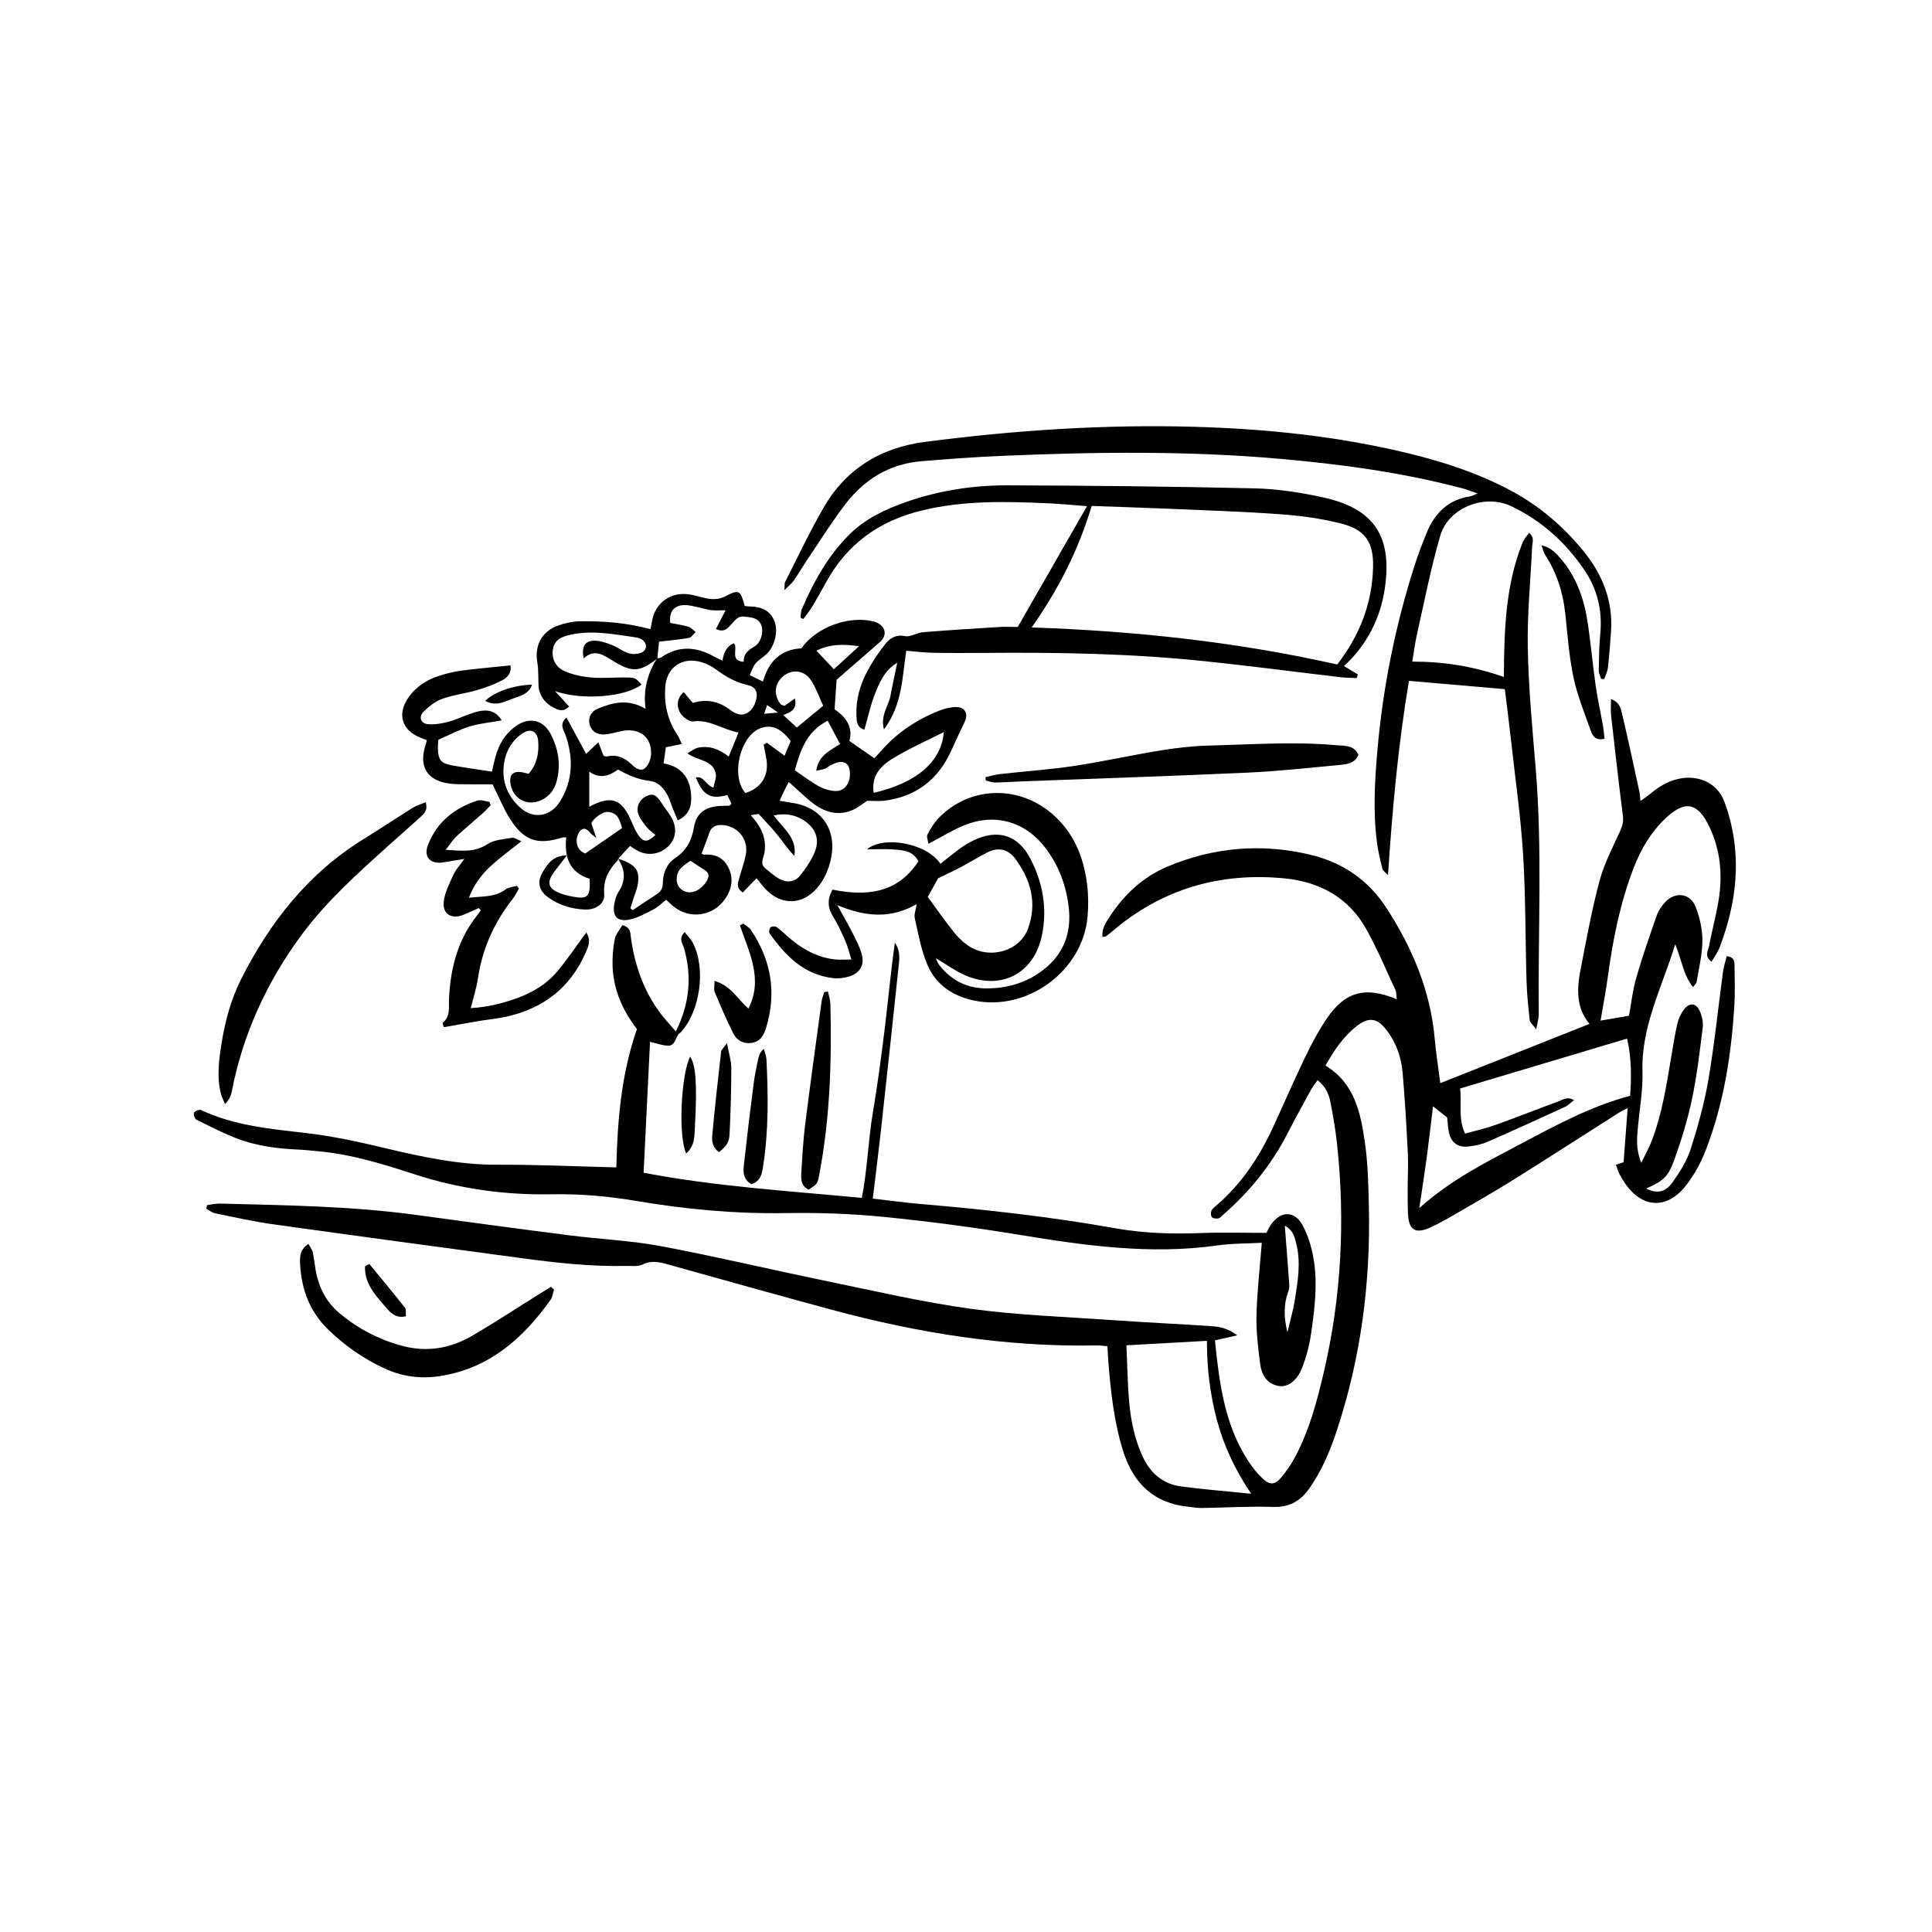<svg xmlns="http://www.w3.org/2000/svg" xmlns:xlink="http://www.w3.org/1999/xlink" width="1080" zoomAndPan="magnify" viewBox="0 0 810 810" height="1080" preserveAspectRatio="xMidYMid meet" version="1.0"><defs><clipPath id="6fb962266b"><path d="M 86 293 L 728 293 L 728 632.297 L 86 632.297 Z M 86 293 " clip-rule="nonzero"/></clipPath></defs><g clip-path="url(#6fb962266b)"><path fill="#000000" d="M 555.723 446.746 C 568 454.203 570.449 466.625 572.246 479.027 C 573.512 487.777 573.688 496.719 573.902 505.586 C 574.676 537.926 570.516 569.59 560.273 600.352 C 557.523 608.609 554.113 616.562 549.129 623.766 C 545.449 629.082 540.859 632.004 533.922 631.785 C 523.867 631.461 513.781 632.09 503.711 632.238 C 501.906 632.262 500.102 631.895 498.293 631.719 C 483.629 630.273 475.051 621.801 470.809 608.145 C 467.008 595.91 465.664 583.301 464.652 570.617 C 464.5 568.652 464.434 566.68 464.305 564.398 C 462.59 564.27 461.227 564.051 459.875 564.074 C 422.047 564.82 385.094 558.941 348.703 549.117 C 325.738 542.918 302.84 536.477 279.926 530.086 C 276.395 529.105 273.129 528.32 269.445 530.133 C 267.441 531.121 264.695 530.695 262.281 530.746 C 247.504 531.07 232.867 529.402 218.262 527.438 C 183.68 522.785 149.098 518.129 114.543 513.293 C 106.363 512.148 98.281 510.324 90.18 508.676 C 88.883 508.41 87.723 507.422 86.5 506.777 C 86.598 506.27 86.703 505.766 86.801 505.262 C 88.676 505.031 90.562 504.551 92.43 504.602 C 119.863 505.332 147.312 505.648 174.578 509.375 C 195.957 512.297 217.344 515.188 238.75 517.922 C 251.543 519.559 264.52 520.102 277.164 522.477 C 300.344 526.828 323.305 532.312 346.406 537.07 C 366.539 541.215 386.625 545.922 406.957 548.711 C 426.703 551.418 446.734 552.078 466.652 553.484 C 480.34 554.445 494.043 555.078 507.738 555.98 C 511.254 556.211 514.754 556.852 518.715 559.84 C 514.941 560.688 512.316 561.273 509.371 561.941 C 511.195 579.711 513.324 597.273 523.41 612.652 C 525.16 615.32 527.219 617.902 529.551 620.066 C 532.266 622.59 534.438 622.551 536.887 619.738 C 539.371 616.887 541.531 613.633 543.289 610.277 C 549.043 599.285 552.184 587.359 554.992 575.379 C 562.375 543.84 564.023 511.938 560.582 479.758 C 559.941 473.766 558.91 467.801 557.75 461.879 C 557.094 458.516 555.594 455.406 552.41 452.859 C 551.402 454.301 550.414 455.484 549.691 456.809 C 546.391 462.824 543.07 468.832 539.941 474.934 C 533.141 488.23 523.953 499.609 512.715 509.375 C 512.109 509.898 511.52 510.676 510.82 510.809 C 509.953 510.98 508.668 510.895 508.152 510.359 C 507.648 509.832 507.57 508.477 507.867 507.699 C 508.195 506.84 509.102 506.16 509.852 505.516 C 520.32 496.539 527.805 485.383 533.547 472.98 C 538.125 463.094 542.43 453.086 547.168 443.273 C 549.879 437.656 552.824 432.082 556.328 426.934 C 563.996 415.684 572.523 413.434 585.598 418.949 C 585.383 417.395 585.492 416.02 584.988 414.934 C 580.992 406.359 577.328 397.582 572.707 389.352 C 565.309 376.18 553.137 369.691 538.531 368.262 C 511.363 365.613 486.996 372.73 466.082 390.664 C 465.32 391.316 464.531 391.957 463.703 392.52 C 463.398 392.727 462.941 392.707 462.223 392.863 C 461.828 389.551 463.496 386.996 465.102 384.535 C 471.176 375.168 479.148 367.676 489.41 363.348 C 508.934 355.117 529.242 353.43 549.871 358.473 C 563.125 361.715 573.777 369.125 581.254 380.641 C 592.16 397.445 599.762 415.5 601.539 435.715 C 602.07 441.715 603.027 447.68 603.848 454.125 C 624.871 445.77 645.445 437.605 666.406 429.273 C 660.793 422.609 661.07 414.672 662.621 406.695 C 665.047 394.238 667.297 381.719 670.562 369.48 C 672.516 362.16 676.129 355.254 679.297 348.297 C 680.258 346.18 680.707 344.383 680.402 342.027 C 678.625 328.031 677.035 313.996 675.461 299.973 C 675.23 297.902 675.43 295.781 675.43 293.09 C 679.109 294.438 679.535 297.094 680.031 299.176 C 682.602 309.941 684.895 320.781 687.25 331.598 C 687.5 332.758 687.559 333.965 687.793 335.828 C 689.402 334.645 690.668 333.816 691.82 332.848 C 695.422 329.82 699.32 327.449 704.012 326.473 C 712.055 324.797 719.941 328.254 722.871 335.91 C 725.074 341.68 726.535 347.895 727.254 354.031 C 728.988 368.949 726.234 383.375 720.906 397.324 C 720.145 399.316 718.805 401.086 717.602 403.188 C 714.305 400.895 716.238 398.41 716.605 396.395 C 717.816 389.66 719.723 383.039 720.711 376.277 C 722.199 366.109 721.156 356.125 716.703 346.719 C 711.809 336.383 706.457 335.348 698.258 343.109 C 692.129 348.91 687.961 356.008 684.945 363.82 C 679.32 378.402 676.246 393.586 674.164 409.027 C 673.336 415.184 672.145 421.297 671.047 427.902 C 674.84 427.25 678.707 426.578 682.961 425.848 C 683.918 420.66 684.48 415.234 685.969 410.074 C 688.527 401.191 691.574 392.434 694.637 383.707 C 695.348 381.676 696.707 379.73 698.199 378.152 C 702.469 373.645 708.746 374.496 710.949 380.297 C 712.637 384.734 713.77 389.68 713.742 394.395 C 713.711 400.176 712.25 405.957 711.312 411.719 C 711.203 412.379 710.484 412.941 709.836 413.84 C 705.68 408.77 705.129 402.535 702.344 395.887 C 696.695 414.242 688.023 430.434 688.613 449.309 C 688.852 456.914 687.441 464.57 686.738 472.191 C 686.297 476.926 685.754 481.652 688.113 487.523 C 689.887 483.844 691.34 481.266 692.402 478.535 C 696.875 466.98 698.703 454.797 700.746 442.668 C 701.516 438.094 702.215 433.504 703.289 429.004 C 703.785 426.922 704.793 424.781 706.125 423.105 C 708.43 420.203 711.137 420.512 712.664 423.941 C 713.602 426.055 714.148 428.672 713.863 430.941 C 712.609 440.934 711.453 450.969 709.371 460.805 C 707.547 469.445 704.941 477.973 701.949 486.289 C 699.312 493.621 697.211 495.129 690.156 498.336 C 694.605 500.395 698.02 500.074 701.062 495.879 C 704.219 491.535 707.211 486.742 708.84 481.68 C 711.918 472.109 714.609 462.312 716.297 452.41 C 718.836 437.52 720.344 422.461 722.375 407.477 C 722.676 405.234 723.406 403.047 723.926 400.898 C 727.359 401.273 727.184 403.371 727.211 405.078 C 727.285 410.723 727.48 416.395 727.117 422.02 C 725.801 442.633 722.617 462.945 715.113 482.301 C 713.102 487.492 710.305 492.602 706.891 496.984 C 698.867 507.293 688.328 506.621 681.113 495.836 C 680.332 494.664 679.574 493.461 678.945 492.199 C 678.418 491.141 678.086 489.977 677.48 488.332 C 678.684 487.934 679.676 487.598 680.699 487.254 C 681.25 479.902 681.805 472.523 682.406 464.543 C 680.984 465.301 679.82 465.816 678.758 466.488 C 663.961 475.898 649.219 485.41 634.355 494.723 C 626.84 499.43 619.117 503.828 611.445 508.277 C 607.609 510.5 603.77 512.762 599.742 514.594 C 593.367 517.484 590.633 515.758 590.305 508.891 C 590.129 505.262 590.168 501.621 590.176 497.988 C 590.176 493.145 590.484 488.281 590.238 483.449 C 589.672 472.172 589.031 460.895 588.047 449.652 C 587.496 443.359 585.43 437.398 581.609 432.25 C 577.41 426.59 573.812 426.156 568.379 430.523 C 562.957 434.887 559.227 440.57 555.727 446.734 Z M 595.051 506.512 C 608.434 494.488 623.258 487.168 637.766 479.48 C 652.312 471.773 666.863 463.863 683.434 459.414 C 684.016 451.66 684.035 443.555 682.16 435.438 C 658.738 442.434 635.645 449.332 612.156 456.355 C 612.918 462.57 611.25 468.816 614.219 475.246 C 618.738 473.996 622.867 473.125 626.805 471.707 C 635.707 468.512 644.5 465.008 653.383 461.758 C 655.199 461.09 657.121 459.559 659.922 461.246 C 658.363 462.43 657.406 463.477 656.215 464.02 C 645.434 468.973 634.641 473.926 623.766 478.664 C 621.227 479.773 618.367 480.387 615.594 480.684 C 611.07 481.168 608.301 478.938 607.418 474.488 C 607.027 472.523 606.945 470.492 606.727 468.508 C 604.738 466.941 602.812 465.414 600.789 463.824 C 599.91 471.074 599.16 477.875 598.25 484.66 C 597.324 491.547 596.246 498.414 595.051 506.512 Z M 506.004 562.148 C 494.762 562.773 483.602 563.395 472.27 564.031 C 472.637 572.262 472.723 579.906 473.383 587.488 C 474.047 595.125 475.539 602.629 478.645 609.762 C 481.871 617.184 487.121 622.125 495.215 623.203 C 504.535 624.445 513.93 625.176 524.559 626.262 C 517.66 615.988 513.039 606.016 510.168 595.258 C 507.312 584.527 506 573.621 506.004 562.152 Z M 506.004 562.148 " fill-opacity="1" fill-rule="nonzero"/></g><path fill="#000000" d="M 275.582 276.078 C 268.074 281.867 265.012 282.066 256.586 276.828 C 252.707 274.414 249.027 271.953 244.703 276.07 C 243.754 271.195 245.09 268.711 249.082 268.617 C 251.562 268.559 254.16 269.496 256.547 270.406 C 258.973 271.34 261.098 273.141 263.555 273.887 C 265.262 274.398 267.57 274.266 269.148 273.492 C 271.488 272.332 271.301 269.527 269.102 268.117 C 268.445 267.691 267.637 267.379 266.859 267.27 C 257.691 265.977 248.551 264.062 239.242 266.094 C 235.73 266.855 232.492 268.09 231.82 272.141 C 231.152 276.18 232.996 279.66 236.43 281.246 C 239.965 282.879 244.043 283.715 247.961 284.051 C 252.961 284.477 258.035 283.914 263.07 284.043 C 266.477 284.129 266.477 284.328 269 286.988 C 262.332 292.223 244.082 293.75 232.723 289.766 C 234.875 292.129 236.699 294.125 238.621 296.227 C 235.887 298.773 233.906 297.598 231.988 296.602 C 228.98 295.039 226.879 292.617 226.039 289.336 C 225.652 287.801 225.793 286.141 225.711 284.531 C 225.586 282.355 225.715 280.145 225.32 278.023 C 223.957 270.719 227.113 264.656 234.133 262.207 C 236.953 261.223 240.023 260.527 242.992 260.48 C 252.883 260.324 262.715 261.074 272.73 263.777 C 272.91 262.809 273.137 261.742 273.305 260.668 C 274.461 253.324 280.379 248.484 287.801 249.074 C 290.188 249.262 292.539 249.984 294.879 250.574 C 298.078 251.375 301.086 251.598 304.242 249.941 C 309.828 247.012 310.52 247.469 312.207 254.059 C 312.918 254.129 313.699 254.262 314.48 254.273 C 319.059 254.352 322.836 255.812 324.672 260.379 C 326.398 264.656 324.801 271.125 321.277 274.332 C 319.82 275.656 318.012 276.648 316.785 278.133 C 315.695 279.453 315.191 281.25 314.32 283.066 C 316.008 283.883 317.785 284.75 319.867 285.75 C 322.266 277.371 327.262 272.242 335.992 271.824 C 342.055 263.113 355.496 258.055 365.949 260.469 C 370.672 261.555 372.809 265.816 368.797 269.289 C 362.875 274.41 356.977 279.559 350.75 284.977 C 350.504 288.539 350.223 292.723 349.902 297.352 C 354.539 300.52 357.785 304.82 356.117 310.648 C 359.648 313.094 362.859 315.324 366.566 317.895 C 367.223 317.18 368.422 315.945 369.559 314.648 C 376.23 307.078 384.41 301.66 393.727 297.969 C 395.938 297.094 398.395 296.473 400.746 296.434 C 404.555 296.371 406.086 299.242 404.469 302.609 C 402.562 306.582 400.676 310.562 398.879 314.578 C 393.402 326.801 384.137 333.996 370.793 335.699 C 368.711 335.965 366.566 335.738 363.566 335.738 C 361.84 336.812 359.316 339.043 356.383 340.043 C 350.066 342.199 344.488 339.895 339.594 335.797 C 336.676 333.352 333.914 330.719 330.664 327.797 C 329.828 329.457 329.234 330.617 328.668 331.793 C 328.141 332.871 327.656 333.973 326.855 335.703 C 328.789 336.043 330.43 336.371 332.086 336.605 C 344.402 338.344 350.973 347.816 348.387 360.008 C 347.402 364.641 345.566 368.84 342.457 372.422 C 336.41 379.379 327.773 379.664 321.27 373.086 C 319.859 371.664 318.684 370.004 317.191 368.199 C 315.23 370.223 313.293 372.234 311.41 374.176 C 308.488 372.203 309.344 370.215 309.879 368.301 C 310.809 365.004 312.012 361.766 312.672 358.414 C 313.938 351.941 309.355 346.285 302.84 345.902 C 300.121 345.742 298.184 346.625 297.277 349.426 C 296.352 352.273 295.203 355.055 294.156 357.859 C 294.473 358.027 294.801 358.355 295.098 358.332 C 299.812 357.93 303.434 359.578 305.5 363.957 C 307.59 368.387 306.832 372.648 304.207 376.586 C 299.109 384.242 289.082 385.672 282.086 379.801 C 281.191 379.051 280.371 378.215 279.316 377.238 C 277.371 378.734 275.781 380.344 273.875 381.332 C 270.699 382.977 267.434 384.793 263.996 385.512 C 258.668 386.621 256.496 383.984 257.629 378.539 C 257.949 376.98 258.402 375.32 259.262 374.012 C 262.438 369.234 262.191 364.629 259.09 360.012 C 266.57 362.32 268.574 365.02 267.293 371.328 C 266.938 373.086 266.199 374.777 265.652 376.496 C 265.191 377.926 264.75 379.359 264.305 380.797 C 264.617 381.066 264.934 381.332 265.242 381.605 C 268.547 379.406 271.812 377.156 275.168 375.039 C 277.027 373.871 277.91 372.473 277.91 370.152 C 277.91 365.898 279.641 362.051 283.125 359.703 C 287.844 356.52 289.984 352.395 290.938 346.852 C 291.984 340.75 295.793 338.207 302.109 337.883 C 303.309 337.82 304.527 337.871 305.727 337.781 C 305.992 337.762 306.227 337.348 306.664 336.941 C 306.117 335.777 305.527 334.543 304.965 333.344 C 297.762 335.18 294.949 333.617 291.711 325.965 C 295.203 325.16 295.824 329.289 299.102 330.188 C 299.504 328.035 300.426 326.078 300.082 324.371 C 298.922 318.562 292.727 319.043 288.145 315.852 C 290.035 314.82 291.227 313.789 292.578 313.5 C 297.324 312.484 301.559 314.051 305.52 317.191 C 307.008 313.539 308.27 310.441 309.621 307.117 C 302.91 305.883 297.512 301.531 290.664 302.461 C 289.492 302.621 287.957 301.645 286.895 300.805 C 283.379 297.992 283.23 292.992 286.656 290.168 C 287.891 291.645 289.117 293.117 290.457 294.719 C 296.457 292.801 301.699 294.164 306.465 297.863 C 307.246 298.473 308.18 298.961 309.117 299.285 C 312.305 300.387 315.414 298.316 316.75 294.293 C 317.984 290.594 317.105 288.027 313.523 287.234 C 308.438 286.105 304.203 283.645 300.109 280.617 C 298.359 279.324 296.297 278.27 294.207 277.645 C 286.062 275.18 279.465 279.711 278.891 288.133 C 278.395 295.379 279.957 302.145 284.082 308.242 C 284.695 309.152 285.051 310.238 285.859 311.941 C 283.242 312.465 281.227 312.867 279.148 313.285 C 278.852 315.438 278.562 317.594 278.227 320.051 C 285.59 321.355 289.23 326.012 289.727 332.996 C 290.023 337.199 289.512 341.402 284.141 343.938 C 283.082 341.312 282.008 339.027 281.23 336.648 C 279.758 332.121 276.789 327.906 272.512 327.41 C 267.492 326.828 263.328 325.027 259.148 322.645 C 255.312 325.352 251.461 326.66 247.059 323.516 L 247.059 338.219 C 256.449 333.246 260.762 334.883 264.895 344.738 C 265.746 346.77 266.645 348.863 267.965 350.586 C 270 353.234 271.566 353.035 274.812 350.078 C 273.598 349.027 272.238 348.133 271.262 346.926 C 269.891 345.23 268.438 343.445 267.68 341.453 C 266.516 338.387 268.094 335.219 270.914 333.844 C 273.727 332.465 275.172 333.176 277.535 336.895 C 278.715 338.766 280.152 340.477 281.289 342.371 C 283.812 346.555 283.57 351.023 280.797 354.168 C 277.438 357.98 272.078 359.086 267.617 356.824 C 266.414 356.215 265.312 355.41 264.133 354.664 C 262.316 356.637 260.711 358.371 259.109 360.102 C 259.082 360.305 259.129 360.574 259.012 360.691 C 255.184 364.648 252.836 368.883 253.316 374.887 C 253.633 378.895 249.816 381.5 245.285 381.332 C 239.766 381.125 234.508 379.562 229.965 376.332 C 225.785 373.367 224.984 369.633 227.734 365.281 C 229.66 362.223 231.656 358.805 237.645 358.598 C 235.535 361.359 234.191 363.168 232.793 364.941 C 228.844 369.945 229.582 372.66 235.562 374.777 C 236.887 375.246 238.277 375.551 239.656 375.828 C 246.449 377.176 247.605 376.082 247.207 368.426 C 238.73 365.844 236.531 359.281 237.406 351.094 C 236.656 351.094 236.242 351 235.891 351.109 C 225.359 354.406 219.762 352.613 213.82 343.297 C 211.137 339.086 209.27 334.359 206.516 328.836 C 204.117 328.836 200.941 328.875 197.762 328.824 C 194.535 328.773 191.277 328.922 188.102 328.469 C 179.18 327.203 175.648 321.5 178.23 312.938 C 178.457 312.188 178.664 311.438 178.98 310.336 C 177.957 309.938 177.051 309.605 176.16 309.238 C 168.492 306.062 166.457 299.531 171.098 292.656 C 174.273 287.949 178.836 285.016 184.145 283.32 C 187.203 282.344 190.371 281.562 193.551 281.148 C 200.25 280.273 206.984 279.707 214.012 278.977 C 214.574 281.938 212.863 284.039 210.586 285.207 C 207.23 286.934 203.625 288.285 199.992 289.34 C 195.168 290.742 190.078 291.312 185.379 293 C 182.484 294.043 179.781 296.184 177.57 298.398 C 175.391 300.586 176.414 303.387 179.469 303.625 C 182.387 303.852 185.477 303.316 188.32 302.508 C 192.383 301.363 196.195 299.332 200.273 298.309 C 204.039 297.367 207.801 297.785 210.355 302.039 C 205.617 302.887 201.129 303.277 196.918 304.562 C 192.523 305.906 188.398 308.133 183.77 310.145 C 183.719 311.27 183.562 312.633 183.602 313.992 C 183.738 318.594 184.887 320.055 189.492 320.883 C 194.844 321.848 200.238 322.578 206.242 323.508 C 206.656 321.742 207.09 319.676 207.625 317.633 C 209.047 312.18 211.809 307.551 216.465 304.293 C 221.863 300.508 227.734 301.801 230.785 307.59 C 234.082 313.844 235.246 320.504 233.391 327.5 C 232.402 331.23 230.234 333.996 226.684 335.582 C 221.156 338.051 215.359 335.07 214.129 329.16 C 213.207 324.711 215.137 322.875 219.652 323.93 C 220.234 324.066 220.816 324.223 221.641 324.426 C 225.004 320.586 225.98 315.949 225.672 311.043 C 225.379 306.395 222.465 305.043 218.699 307.707 C 214.727 310.512 212.32 314.539 211.461 319.215 C 210.082 326.699 212.332 333.266 217.906 338.434 C 223.531 343.645 230.828 342.5 234.836 335.949 C 240.293 327.035 240.418 317.684 237.043 308.016 C 236.324 305.961 234.309 303.715 237.5 300.812 C 240.348 306.094 243.047 311.105 245.719 316.074 C 247.168 314.715 248.75 313.223 250.871 311.23 C 251.84 313.73 252.457 315.309 253.043 316.836 C 253.508 316.965 253.93 317.23 254.266 317.152 C 258.391 316.223 261.727 317.52 264.719 320.398 C 266.297 321.918 268.547 323.723 270.551 321.938 C 271.973 320.672 272.871 318.156 272.957 316.152 C 273.246 309.367 268.633 305.453 261.773 306.309 C 260.188 306.504 258.641 307.027 257.066 307.332 C 255.68 307.594 254.277 307.949 252.895 307.926 C 249.961 307.875 247.898 306.438 247.152 303.504 C 246.516 300.988 247.77 298.285 250.574 297.133 C 256.84 294.559 263.234 292.805 270.68 297.199 C 269.543 288.887 271.648 282.203 275.457 275.988 C 276.02 275.883 276.707 275.949 277.141 275.652 C 284.438 270.57 291.816 271.055 299.289 275.219 C 300.426 275.852 301.629 276.367 302.91 276.996 C 303.449 273.086 305.055 270.652 307.73 269.695 C 309.613 271.934 305.707 277.082 311.816 277.449 C 311.645 274.203 313.602 272.605 316.242 271.086 C 319.086 269.449 320.32 264.695 319.117 261.949 C 317.746 258.805 314.742 258.859 311.949 258.508 C 309.555 258.211 308.379 259.801 306.988 261.316 C 305.348 263.102 303.762 265.5 300.168 263.688 C 301.57 260.961 302.852 258.477 304.203 255.855 C 301.805 255.855 299.988 256.02 298.211 255.812 C 296.426 255.605 294.691 254.996 292.914 254.641 C 290.949 254.254 288.957 253.645 286.984 253.68 C 282.543 253.75 280.461 256.418 281.004 261.168 C 283.469 261.656 286.066 262.008 288.543 262.742 C 289.699 263.094 290.633 264.199 291.66 264.969 C 290.742 265.82 289.922 267.25 288.887 267.438 C 284.684 268.184 280.418 268.543 276.293 269.031 C 276.094 271.008 275.84 273.562 275.586 276.117 Z M 314.715 341.77 C 319.047 346.402 321.438 351.277 320.527 357.375 C 320.195 359.586 318.379 362.062 320.922 364.117 C 322.789 365.633 324.613 367.281 326.688 368.438 C 329.844 370.195 333.219 369.906 335.473 367.062 C 337.938 363.949 340.297 360.543 341.707 356.883 C 343.762 351.535 341.758 347.008 336.91 343.891 C 333.242 341.531 329.281 340.848 324.355 341.875 C 328.387 347.34 334.254 351.348 333.051 358.828 C 330.348 356.141 328.328 353.004 326.008 350.113 C 323.645 347.172 320.973 344.469 318.059 341.246 C 317.57 341.324 316.434 341.504 314.715 341.777 Z M 333.23 322.941 C 336.969 325.469 340.008 327.836 343.348 329.664 C 345.387 330.785 347.855 331.535 350.168 331.633 C 353.375 331.766 355.535 329.473 356.137 326.566 C 356.543 324.629 356.383 321.672 355.18 320.488 C 353.129 318.473 350.273 319.758 347.898 321.047 C 347.188 321.426 346.574 322.016 345.832 322.289 C 344.828 322.648 343.75 322.797 342.223 323.148 C 343.121 316.707 347.984 314.684 352.207 311.941 C 350.5 308.719 348.871 305.648 347.02 302.152 C 338.074 306.781 335.609 314.496 333.238 322.945 Z M 366.293 332.395 C 384.02 328.359 394.754 319.43 395.691 306.93 C 388.816 310.402 382.23 313.375 375.996 316.973 C 370.328 320.238 365.109 324.215 366.285 332.395 Z M 331.512 310.652 C 328.219 306.535 324.633 303.371 319.086 305.223 C 310.305 308.145 306.199 325.527 312.543 332.465 C 319.395 330.363 322.66 324.777 321.211 317.684 C 320.844 315.867 320.52 314.043 320.176 312.219 C 320.617 311.941 321.059 311.668 321.496 311.391 C 323.902 313.148 326.305 314.914 328.945 316.844 C 329.836 314.688 330.672 312.684 331.512 310.652 Z M 345.133 295.898 C 343.574 292.574 342.223 288.566 339.969 285.148 C 337.156 280.895 332.098 280.449 328.414 283.477 C 324.703 286.52 324.199 291.172 327.219 295.18 C 327.523 295.582 328.266 295.652 328.906 295.918 C 330.25 294.965 331.57 294.043 333.258 292.844 C 334.402 297.566 331.254 298.621 328.383 299.797 C 330.566 301.797 332.441 303.516 334.082 305.023 C 337.496 302.203 340.711 299.551 345.125 295.902 Z M 245.371 357.84 C 250.426 354.348 255.453 350.883 260.82 347.176 C 259.953 344.562 259.465 340.625 254.691 340.398 C 252.359 340.289 248.297 343.641 247.961 345.219 C 248.59 347.086 249.094 348.605 250.012 351.359 C 248.422 350.043 247.91 349.73 247.555 349.297 C 246.469 347.965 245.078 346.66 243.555 348.016 C 242.512 348.941 241.793 350.746 241.754 352.184 C 241.68 354.695 242.785 356.855 245.375 357.84 Z M 289.492 360.879 C 288.641 361.512 286.883 362.508 285.531 363.898 C 283.293 366.199 283.125 370.102 284.879 372.125 C 286.867 374.426 290.09 374.812 293.023 372.828 C 294.297 371.969 295.469 370.734 296.258 369.422 C 297.738 366.957 297.141 365.633 294.535 364.164 C 293.004 363.297 291.574 362.25 289.492 360.879 Z M 342.293 272.793 C 344.789 275.449 347.027 277.836 349.602 280.586 C 353.285 277.215 356.711 274.078 360.145 270.945 C 353.77 269.988 347.984 269.969 342.293 272.793 Z M 321.621 295.586 C 321.207 296.805 320.875 297.773 320.379 299.254 C 322.199 299.094 323.402 298.98 326.191 298.738 C 324.129 297.312 323.191 296.668 321.621 295.586 Z M 321.621 295.586 " fill-opacity="1" fill-rule="nonzero"/><path fill="#000000" d="M 269.828 491.664 C 299.82 497.438 330.223 499.27 361.316 502.211 C 363.656 490.402 363.961 478.348 365.938 466.547 C 367.91 454.824 369.488 443.023 370.93 431.215 C 372.391 419.266 373.469 407.27 375.176 395.27 C 377.129 397.926 377.195 400.965 376.875 403.953 C 374.426 427.211 371.918 450.457 369.363 473.707 C 368.328 483.09 367.129 492.453 365.926 502.52 C 373.191 503.348 379.914 504.281 386.672 504.848 C 413.82 507.156 440.863 510.191 467.699 514.977 C 479.664 517.109 491.75 517.418 503.898 516.953 C 512.742 516.609 521.613 516.891 530.973 516.891 C 531.434 516.027 532.035 514.535 532.953 513.262 C 537 507.637 542.766 507.559 546.055 513.578 C 548.234 517.562 549.656 522.133 550.516 526.613 C 552.598 537.457 551.234 548.359 549.672 559.141 C 548.953 564.074 547.68 569.035 545.828 573.656 C 543.625 579.188 539.668 581.781 535.953 581.055 C 531.039 580.098 528.918 576.328 528.348 571.945 C 527.477 565.168 526.617 558.301 526.785 551.496 C 527.035 541.461 528.199 531.453 529.008 521.047 C 523.086 521.375 516.633 521.266 510.316 522.16 C 482.309 526.129 454.82 522.211 427.258 517.684 C 408.363 514.582 389.336 512.059 370.277 510.172 C 356.738 508.832 343.039 508.367 329.438 508.594 C 308.145 508.949 287.188 506.98 266.215 503.418 C 254.738 501.465 242.926 500.488 231.293 500.711 C 211.473 501.078 192.316 498.383 173.527 492.246 C 160.301 487.926 146.984 483.859 133.004 482.629 C 130.395 482.402 127.789 482.078 125.168 481.969 C 116.047 481.57 107.043 480.41 98.527 477.004 C 92.988 474.785 87.633 472.09 82.301 469.398 C 81.613 469.055 81.02 467.16 81.367 466.504 C 81.75 465.777 83.559 465.047 84.254 465.371 C 98.191 471.922 113.172 473.293 128.203 475.012 C 139.379 476.293 150.473 478.742 161.438 481.355 C 176.977 485.055 192.445 488.383 208.578 488.32 C 225.055 488.25 241.535 489.023 258.398 489.438 C 258.895 469.918 260.383 450.484 267.047 431.441 C 261.203 423.922 257.227 415.184 256.832 405.176 C 256.684 401.387 256.988 397.5 257.73 393.781 C 258.156 391.633 259.871 389.746 260.918 387.883 C 264.621 388.832 264.254 391.336 264.551 393.43 C 266.168 404.801 269.852 415.371 276.75 424.656 C 278.66 427.227 280.883 429.555 283.34 432.43 C 289.152 420.805 290.16 409.422 286.785 397.531 C 286.242 395.617 284.281 393.605 287.051 390.785 C 288.266 392.359 289.648 393.691 290.484 395.305 C 296.062 406.094 293.574 423.973 285.371 432.855 C 285.234 433 285.02 433.062 284.871 433.195 C 283.035 434.824 283.27 438.676 279.797 438.41 C 277.27 438.219 274.793 437.32 272.531 436.789 C 271.645 454.766 270.758 472.812 269.832 491.656 Z M 538.652 513.871 C 539.352 522.895 540 530.824 540.543 538.766 C 540.617 539.863 540.309 541.062 539.914 542.121 C 538.336 546.395 538.109 552.188 539.758 558.578 C 540.957 553.477 542.156 549.453 542.805 545.348 C 544.086 537.234 545.57 529.07 543.32 520.867 C 542.656 518.449 542.223 515.848 538.652 513.875 Z M 538.652 513.871 " fill-opacity="1" fill-rule="nonzero"/><path fill="#000000" d="M 630.504 283.812 C 630.621 263.895 631.227 245.148 638.391 227.379 C 638.941 226.008 640.059 224.863 641.066 223.383 C 643.52 225.387 642.414 227.488 642.336 229.312 C 641.715 243.414 640.258 257.531 640.531 271.609 C 640.848 288.332 642.418 305.043 643.816 321.727 C 646.707 356.203 644.777 390.734 645.129 425.234 C 645.148 426.883 644.605 428.539 644.086 431.582 C 642.527 429.5 641.441 428.711 641.348 427.812 C 640.766 422.406 640.176 416.98 640.016 411.559 C 639.484 393.801 639.66 376.012 638.566 358.293 C 637.582 342.41 635.309 326.605 633.551 310.777 C 632.773 303.773 631.863 296.785 630.91 288.934 C 617.734 287.789 604.422 286.637 590.703 285.449 C 586.199 312.305 583.742 339.289 581.93 366.875 C 581.125 365.992 579.848 365.23 579.586 364.211 C 578.613 360.516 577.754 356.773 577.27 352.988 C 575.613 340.098 576.379 327.164 577.508 314.309 C 579.812 288.105 584.984 262.434 592.98 237.363 C 594.512 232.566 596.309 227.844 598.23 223.188 C 601.605 215.004 607.293 209.465 616.398 208.098 C 617.082 207.992 617.723 207.586 619.461 206.879 C 616.59 205.902 614.805 205.172 612.957 204.688 C 588.105 198.137 562.754 194.691 537.211 192.414 C 498.324 188.949 459.391 189.453 420.453 191.109 C 408.969 191.594 397.5 192.422 386.051 193.398 C 372.805 194.535 362.316 201.066 354.383 211.426 C 348.754 218.777 343.832 226.68 338.648 234.367 C 336.617 237.375 334.789 240.523 332.719 243.508 C 331.887 244.711 330.664 245.633 328.867 247.438 C 329.004 245.531 328.828 244.652 329.145 244.031 C 334.445 233.613 339.426 223.008 345.254 212.887 C 354.656 196.586 369.195 187.676 387.785 185.262 C 425.262 180.398 462.863 177.871 500.684 178.934 C 531.02 179.785 561.066 182.914 590.59 190.082 C 605.297 193.648 619.641 198.375 633.109 205.508 C 645.074 211.84 655.129 220.402 663.684 230.812 C 671.797 240.688 676.328 251.848 675.43 264.84 C 675.082 269.863 674.699 274.895 674.129 279.898 C 673.941 281.535 673.129 283.094 672.598 284.691 C 672.152 284.664 671.707 284.641 671.262 284.613 C 670.918 283.418 670.27 282.223 670.289 281.039 C 670.375 275.992 670.414 270.93 670.91 265.918 C 671.887 256.062 669.742 247.023 664.207 238.902 C 656.332 227.348 646.234 218.211 633.523 212.195 C 622.402 206.934 607.242 212.836 603.828 224.605 C 599.902 238.125 597.215 252.008 594.098 265.766 C 593.266 269.438 592.812 273.195 592.102 277.383 C 605.316 277.363 617.762 279.344 630.504 283.832 Z M 630.504 283.812 " fill-opacity="1" fill-rule="nonzero"/><path fill="#000000" d="M 563.48 279.234 C 565.406 280.41 567.332 281.582 569.254 282.75 C 569.117 283.262 568.988 283.773 568.852 284.285 C 566.602 284.176 564.332 284.199 562.098 283.934 C 542.863 281.68 523.66 279.129 504.406 277.137 C 474.055 273.996 443.578 273.465 413.082 273.73 C 405.816 273.797 398.547 273.816 391.281 273.684 C 387.691 273.621 384.117 273.16 379.953 272.84 C 378.266 283.555 378.453 295.27 370.605 305.812 C 369.027 299.828 372.527 296.086 373.312 291.812 C 374.148 287.277 375.156 282.777 376.172 277.867 C 372.395 280.047 369.719 283.43 366.855 290.797 C 364.988 295.602 363.895 300.707 362.395 305.914 C 359.066 304.926 359.137 302.172 359.051 299.711 C 358.84 293.312 360.559 287.266 363.48 281.684 C 365.613 277.609 368.227 273.719 371.078 270.102 C 373.055 267.594 375.57 265.887 379.488 266.703 C 381.727 267.168 384.344 265.266 386.848 265.066 C 397.5 264.199 408.168 263.547 418.836 262.879 C 421.242 262.73 423.66 262.859 426.695 262.859 C 436.168 246.34 445.672 229.77 455.738 212.207 C 449.531 211.742 444.449 211.23 439.363 211.004 C 421.609 210.23 403.945 209.75 386.395 214.047 C 368.672 218.379 355.301 227.91 346.492 243.867 C 344.539 247.398 342.578 250.93 340.492 254.383 C 339.406 256.18 338.027 257.809 336.781 259.516 C 336.398 259.336 336.016 259.16 335.637 258.988 C 335.805 257.785 335.719 256.477 336.18 255.398 C 341.035 243.996 347.008 233.289 355.809 224.387 C 362.504 217.609 370.852 213.645 379.676 210.539 C 393.523 205.672 407.895 203.426 422.48 203.48 C 456.992 203.602 491.512 203.938 526.016 204.746 C 535.629 204.973 545.34 206.473 554.758 208.543 C 576.082 213.23 583.695 224.785 580.652 246.324 C 578.82 259.305 572.945 270.562 563.48 279.234 Z M 457.684 212.125 C 452.254 230.32 443.895 246.902 432.527 263.062 C 476.363 264.543 518.746 269.184 560.66 278.586 C 570.047 266.418 575.316 252.91 575.668 237.75 C 575.914 227.051 572.293 221.973 561.852 219.379 C 553.684 217.348 545.211 216.199 536.805 215.598 C 520.914 214.453 504.984 213.949 489.059 213.258 C 478.598 212.805 468.137 212.5 457.68 212.125 Z M 457.684 212.125 " fill-opacity="1" fill-rule="nonzero"/><path fill="#000000" d="M 384.316 379.062 C 373.398 385.277 362.879 384.438 351.055 379.488 C 353.691 384.293 355.684 387.695 357.457 391.207 C 358.898 394.078 360.441 396.98 361.281 400.047 C 362.543 404.617 360.531 408.02 355.977 409.402 C 353.906 410.031 351.578 410.328 349.445 410.094 C 337.117 408.75 329.32 400.75 322.641 391.289 C 322.266 390.754 322.562 389.176 323.102 388.723 C 323.617 388.285 325.109 388.297 325.699 388.742 C 327.941 390.438 329.945 392.449 332.137 394.227 C 337.402 398.5 343.27 401.508 350.105 402.246 C 352.023 402.453 353.984 402.277 356.934 402.277 C 355.941 399.148 355.438 396.844 354.508 394.738 C 352.969 391.234 351.41 387.688 349.387 384.461 C 347.055 380.738 346.672 377.199 349.043 372.984 C 363.035 375.77 376.07 374.777 385.066 361.125 C 382.754 356.629 378.73 356.5 375.047 356.164 C 371.492 355.84 367.883 356.094 363.512 356.094 C 370.277 350.281 388.391 353.363 394.281 362.148 C 397.098 359.934 399.859 357.652 402.75 355.543 C 404.367 354.359 406.133 353.332 407.934 352.453 C 418.344 347.359 426.938 349.984 432.207 360.387 C 437.242 370.348 439.129 380.969 436.848 392.086 C 433.723 407.309 421.086 414.836 406.449 409.625 C 401.449 407.844 397.035 404.43 392.32 401.754 C 392.715 402.531 393.109 403.758 393.859 404.703 C 398.922 411.105 405.477 414.41 413.754 414.391 C 421.648 414.371 428.965 412.402 435.477 408.02 C 445.457 401.293 449.523 391.797 448.012 379.863 C 446.875 370.871 443.77 362.676 438.258 355.441 C 429.898 344.48 417.18 340.77 404.32 345.973 C 399.344 347.992 394.719 350.902 389.25 353.766 C 389.051 352.238 388.363 350.758 388.832 349.887 C 390.137 347.422 391.625 344.934 393.543 342.949 C 406.305 329.789 426.445 328.953 440.668 340.832 C 450.051 348.664 454.324 359.133 455.785 370.883 C 456.328 375.254 456.348 379.773 455.973 384.172 C 454.051 407.012 430.77 424.152 408.363 419.484 C 399.473 417.637 392.477 412.875 388.895 404.688 C 386.191 398.52 385.066 391.629 383.527 384.984 C 383.16 383.406 383.941 381.566 384.312 379.07 Z M 388.984 376.043 C 392.605 380.965 396.129 386.078 400.008 390.91 C 401.863 393.219 404.148 395.398 406.66 396.938 C 415.449 402.309 427.629 398.57 431.004 389.34 C 434.941 378.578 432.16 368.711 425.539 359.871 C 422.723 356.113 418.582 355.07 414.195 357.266 C 410.426 359.145 406.855 361.414 403.133 363.387 C 400.035 365.031 396.84 366.5 393.273 368.258 C 392.25 370.105 390.898 372.562 388.98 376.043 Z M 388.984 376.043 " fill-opacity="1" fill-rule="nonzero"/><path fill="#000000" d="M 200.734 380.707 C 198.551 381.668 196.391 382.691 194.172 383.578 C 189.219 385.566 185.336 383.098 186.066 377.77 C 186.594 373.922 188.539 370.215 190.172 366.594 C 191.043 364.66 192.594 363.039 194.664 360.109 C 190.941 360.719 188.465 361.074 186.012 361.527 C 180.609 362.527 177.445 359.41 179.398 354.336 C 183.109 344.68 190.527 338.727 200.223 335.641 C 201.672 335.18 203.52 335.977 205.184 336.195 C 205.355 336.664 205.539 337.129 205.711 337.594 C 204.562 338.766 203.469 340.004 202.246 341.09 C 198.641 344.305 194.895 347.371 191.367 350.668 C 189.816 352.117 188.672 354 186.855 356.301 C 193.449 356.664 198.938 357.504 204.375 353.902 C 207.188 352.031 211.195 351.879 214.711 351.238 C 215.656 351.07 216.793 351.977 218.609 352.688 C 213.902 356.461 209.551 359.574 205.652 363.188 C 201.84 366.727 198.66 370.883 196.598 376.387 C 202.176 375.707 207.414 376.277 211.945 372.898 C 213.207 371.961 215.094 371.867 216.691 371.379 C 216.988 371.762 217.277 372.145 217.574 372.52 C 216.723 373.961 216.012 375.52 214.984 376.824 C 207.211 386.699 202.207 397.73 200.371 410.227 C 199.789 414.188 198.512 418.051 197.379 422.668 C 204.246 422.254 210.734 420.695 217.066 418.367 C 223.414 416.031 229.156 412.551 233.52 407.41 C 237.836 402.316 241.547 396.711 245.809 390.941 C 248.02 394.434 246.551 397.051 245.48 399.504 C 239.109 414.059 227.867 422.73 212.527 426.195 C 208.602 427.082 204.566 427.434 200.594 428.098 C 195.852 428.895 191.133 429.762 186.078 430.652 C 185.949 430.102 185.418 428.957 185.672 428.75 C 188.91 426.055 188.082 422.473 188.238 418.953 C 188.812 406.008 191.914 393.852 200.242 383.5 C 200.723 382.902 201.148 382.27 201.602 381.656 C 201.309 381.34 201.02 381.023 200.727 380.707 Z M 200.734 380.707 " fill-opacity="1" fill-rule="nonzero"/><path fill="#000000" d="M 178.496 336.359 C 179.504 339.945 177.57 341.355 176.02 342.773 C 171.711 346.723 167.27 350.527 162.934 354.445 C 150.066 366.066 137.098 377.621 126.695 391.621 C 111.953 411.461 101.844 433.426 97.137 457.785 C 96.812 459.453 96.117 461.051 94.324 462.883 C 93.73 461.367 92.953 459.895 92.566 458.328 C 90.879 451.512 91.746 444.672 92.812 437.906 C 94.316 428.324 96.789 418.969 101.211 410.262 C 113.285 386.484 129.27 366.109 152.289 351.879 C 159.32 347.539 166.184 342.941 173.191 338.578 C 174.727 337.621 176.562 337.148 178.508 336.344 Z M 178.496 336.359 " fill-opacity="1" fill-rule="nonzero"/><path fill="#000000" d="M 569.5 316.449 C 568.059 320.004 564.875 320.398 561.93 320.676 C 549.102 321.887 536.273 323.32 523.41 323.91 C 491.801 325.359 460.172 326.387 428.559 327.59 C 424.73 327.738 420.91 328.031 417.082 328.066 C 415.824 328.082 414.555 327.512 413.293 327.207 C 413.258 326.754 413.211 326.305 413.172 325.852 C 415.156 325.402 417.117 324.777 419.125 324.551 C 429.535 323.379 440.008 322.676 450.359 321.117 C 462.5 319.293 474.508 316.578 486.629 314.613 C 493.379 313.52 500.238 312.742 507.066 312.574 C 524.785 312.137 542.52 310.84 560.246 312.434 C 563.766 312.75 567.664 312.289 569.504 316.441 Z M 569.5 316.449 " fill-opacity="1" fill-rule="nonzero"/><path fill="#000000" d="M 232.27 540.703 C 231.793 542.148 231.637 543.816 230.797 545 C 219.211 561.25 205.008 573.77 184.41 576.938 C 176.438 578.164 168.688 577.168 161.383 573.812 C 152.531 569.746 144.609 564.23 137.602 557.441 C 129.973 550.043 126.449 540.789 125.844 530.398 C 125.668 527.391 125.508 523.949 129.312 521.508 C 130.039 522.871 130.906 523.918 131.156 525.09 C 131.824 528.23 132.027 531.477 132.762 534.602 C 134.215 540.84 137.234 546.254 142.18 550.43 C 149.988 557.027 158.852 561.645 168.73 564.281 C 179.031 567.031 188.824 565.324 197.855 560.078 C 207.25 554.629 216.328 548.625 225.547 542.871 C 227.363 541.738 229.195 540.633 231.016 539.516 C 231.438 539.91 231.852 540.309 232.27 540.703 Z M 232.27 540.703 " fill-opacity="1" fill-rule="nonzero"/><path fill="#000000" d="M 646.277 228.59 C 650.488 229.668 652.59 232.133 654.645 234.57 C 660.941 242.039 664.062 250.941 665.539 260.402 C 666.93 269.348 667.699 278.379 668.973 287.344 C 669.762 292.91 671.016 298.414 672.004 303.961 C 672.34 305.836 672.477 307.746 672.715 309.715 C 668.805 310.691 667.613 308.32 666.852 306.16 C 664.25 298.781 661.246 291.457 659.656 283.844 C 657.805 275.012 657.203 265.914 656.211 256.918 C 655.238 248.164 652.629 240.027 647.793 232.617 C 647.145 231.629 646.926 230.359 646.285 228.59 Z M 646.277 228.59 " fill-opacity="1" fill-rule="nonzero"/><path fill="#000000" d="M 347.109 415.715 C 347.465 417.402 348.094 419.082 348.141 420.785 C 348.734 444.754 348.012 468.648 343.516 492.285 C 342.734 496.418 342.613 496.391 339.062 498.758 C 335.887 497.32 335.77 494.445 335.953 491.613 C 336.371 484.988 336.703 478.348 337.531 471.773 C 339.703 454.43 342.105 437.113 344.469 419.797 C 344.648 418.48 345.203 417.227 345.586 415.941 C 346.098 415.863 346.605 415.785 347.117 415.707 Z M 347.109 415.715 " fill-opacity="1" fill-rule="nonzero"/><path fill="#000000" d="M 299.559 411.238 C 306.602 413.32 309.266 419.02 313.797 422.848 C 320.102 410.348 313.984 399.258 310.227 387.988 C 310.688 387.727 311.141 387.477 311.598 387.219 C 312.664 388.07 314.016 388.73 314.754 389.809 C 323.43 402.582 325.68 416.387 321.102 431.195 C 320.176 434.195 318.613 436.75 315.102 437.246 C 311.695 437.734 308.949 436.227 307.512 433.406 C 304.609 427.695 302.121 421.766 299.617 415.871 C 299.203 414.895 299.559 413.586 299.559 411.246 Z M 299.559 411.238 " fill-opacity="1" fill-rule="nonzero"/><path fill="#000000" d="M 315.059 496.5 C 311.43 494.379 311.559 491.23 311.891 488.25 C 313.148 476.867 314.527 465.5 315.988 454.137 C 316.445 450.555 317.234 447.012 317.984 443.477 C 318.258 442.188 318.859 440.98 320.234 439.742 C 320.617 441.199 321.27 442.648 321.34 444.117 C 322.086 459 322.258 473.887 319.977 488.676 C 319.5 491.762 319.09 495.176 315.059 496.492 Z M 315.059 496.5 " fill-opacity="1" fill-rule="nonzero"/><path fill="#000000" d="M 301.539 483.035 C 298.984 481.48 298.383 478.777 298.602 476.281 C 299.664 464.477 300.988 452.703 302.328 440.926 C 302.418 440.117 303.336 439.402 304.785 437.332 C 305.578 441.676 306.602 444.715 306.602 447.75 C 306.602 456.797 306.348 465.848 305.902 474.883 C 305.688 479.156 304.945 479.977 301.539 483.035 Z M 301.539 483.035 " fill-opacity="1" fill-rule="nonzero"/><path fill="#000000" d="M 287.684 483.582 C 284.27 476.227 285.543 450.562 289.32 443.008 C 291.758 446.461 292.344 454.637 291.324 472.742 C 291.117 476.422 291.375 480.348 287.684 483.582 Z M 287.684 483.582 " fill-opacity="1" fill-rule="nonzero"/><path fill="#000000" d="M 154.863 529.945 C 159.855 536.023 164.898 542.07 169.773 548.238 C 170.355 548.977 170.051 550.418 170.191 551.859 C 165.48 552.984 163.211 549.75 161.02 547.23 C 156.902 542.516 152.699 537.652 153.055 530.875 L 154.863 529.938 Z M 154.863 529.945 " fill-opacity="1" fill-rule="nonzero"/><path fill="#000000" d="M 203.391 293.867 C 207.375 289.961 215.57 287.207 223.047 287.059 C 221.746 290.938 218.25 291.727 215.332 292.773 C 211.758 294.062 208.078 296.344 203.391 293.867 Z M 203.391 293.867 " fill-opacity="1" fill-rule="nonzero"/></svg>